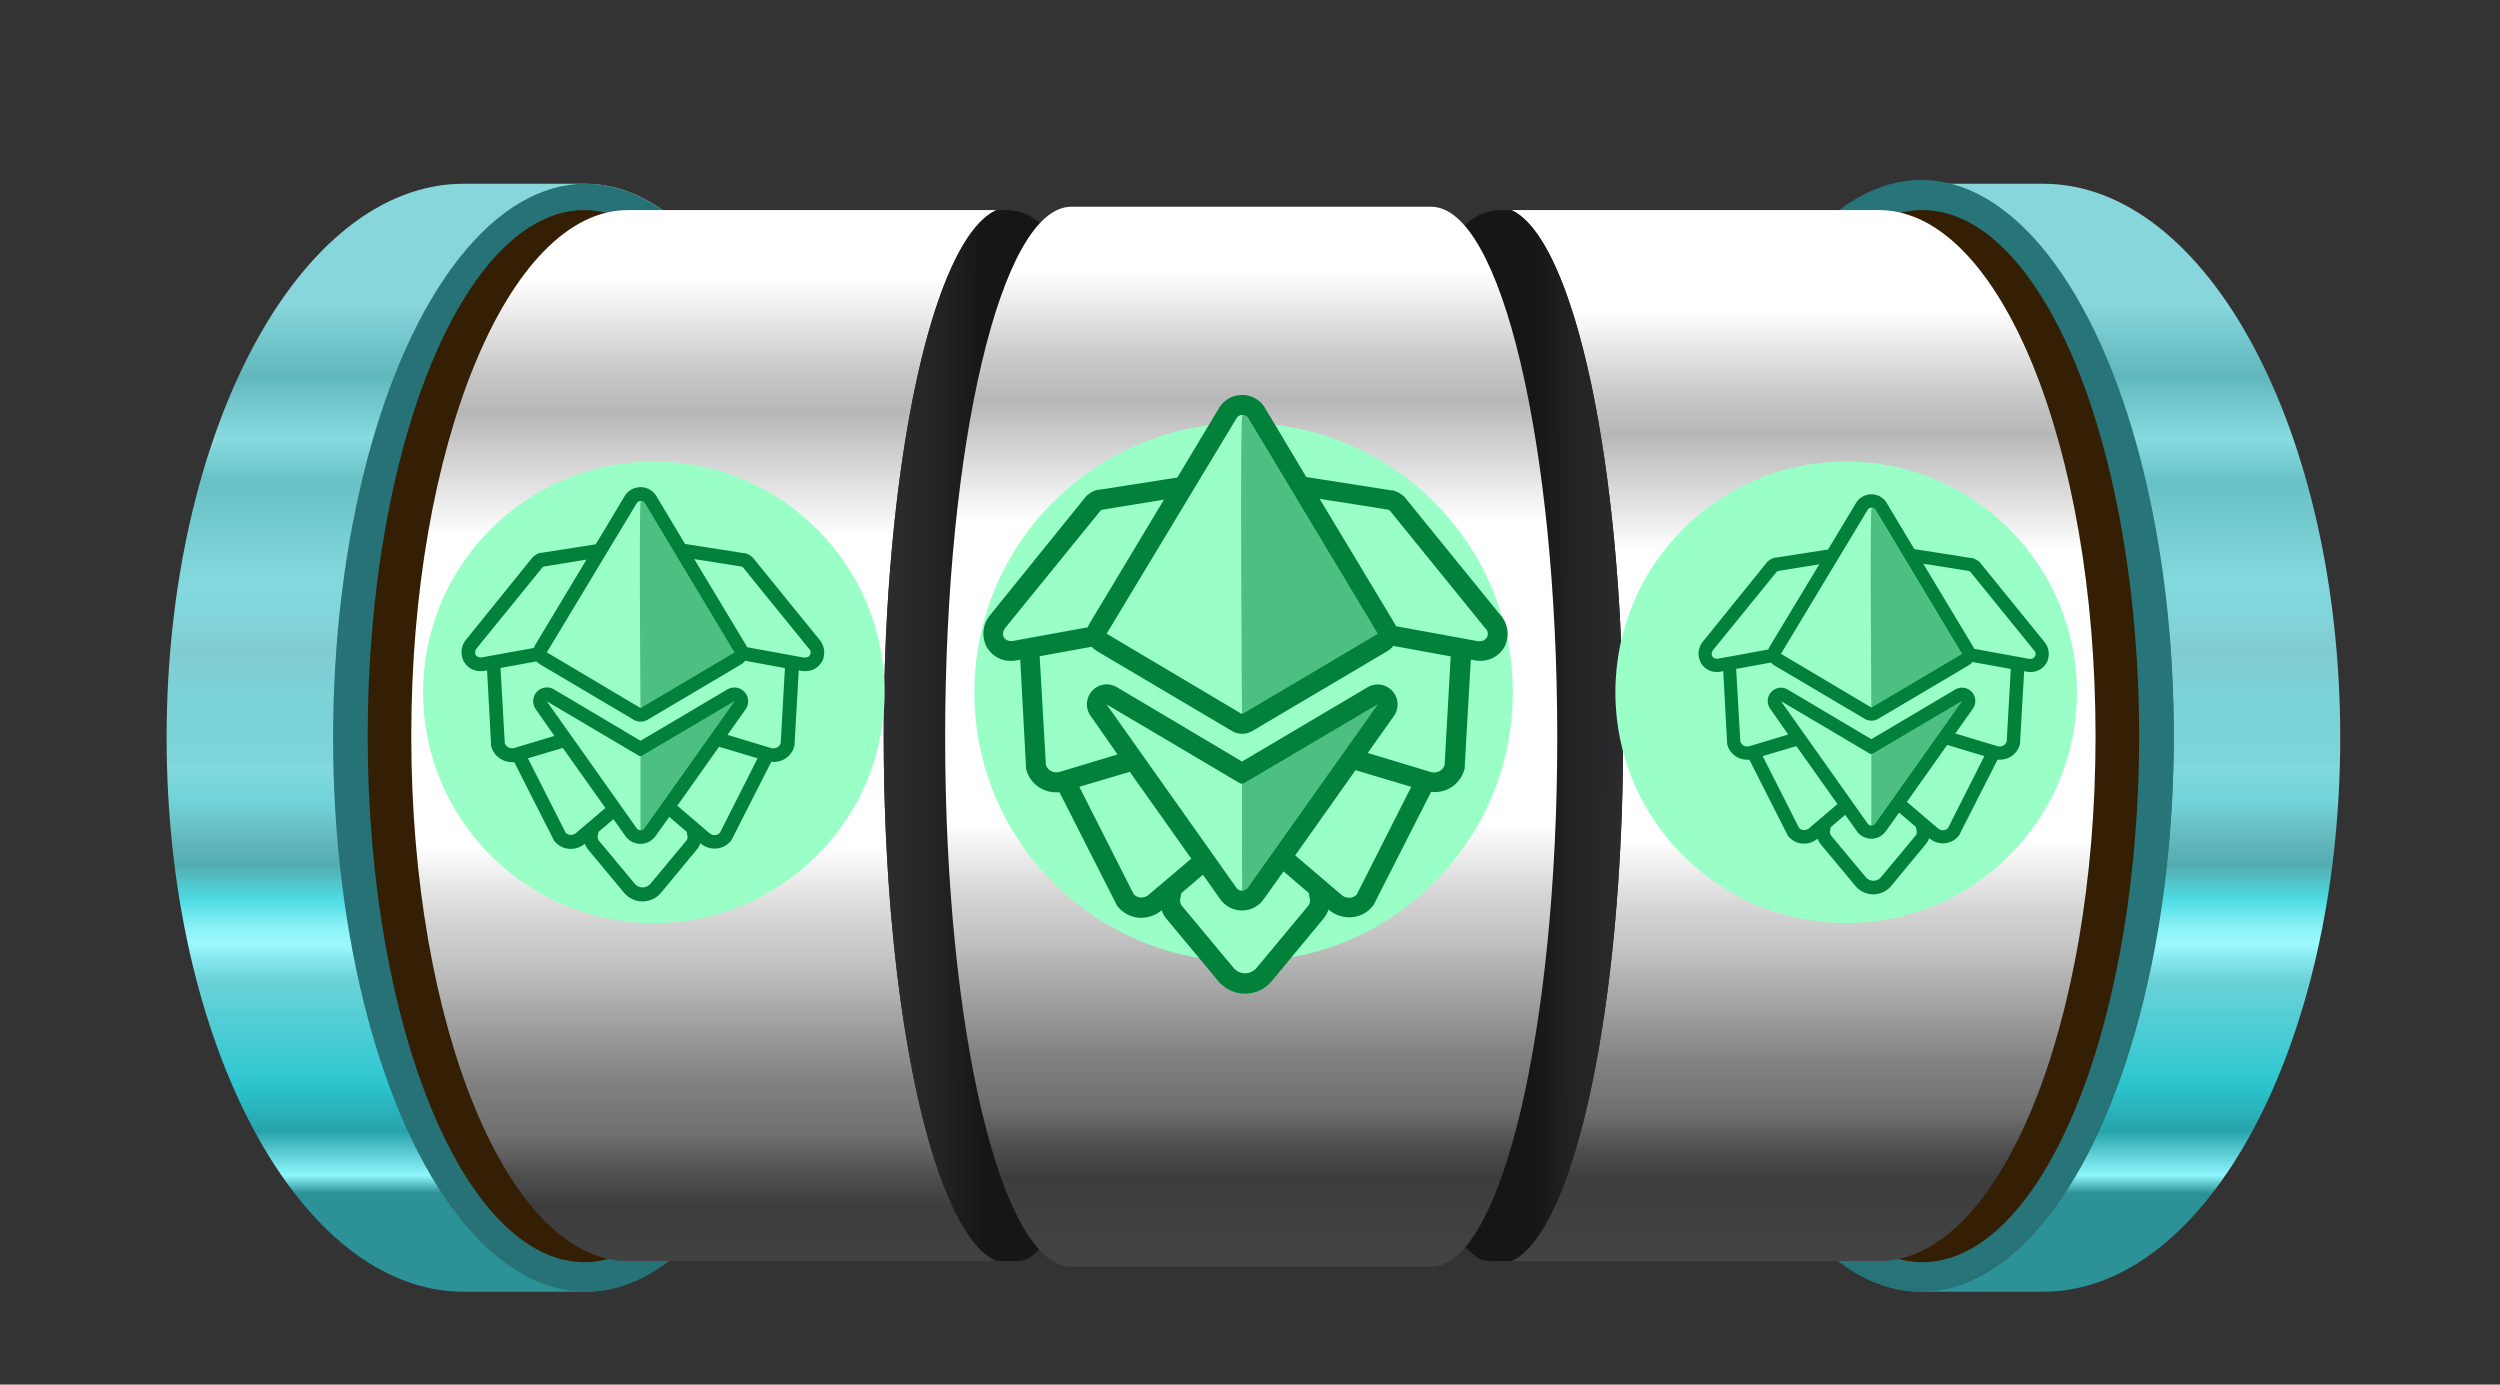 <svg xmlns="http://www.w3.org/2000/svg" xmlns:xlink="http://www.w3.org/1999/xlink" width="195" height="108" viewBox="0 0 195 108">
  <rect x="0" y="0" width="195" height="108" fill="#333333" stroke="none"/>
  <defs>
    <linearGradient id="linear-gradient" x1="0.007" y1="0.11" x2="0.007" y2="0.91" gradientUnits="objectBoundingBox">
      <stop offset="0" stop-color="#86d6db"/>
      <stop offset="0.08" stop-color="#60b7bc"/>
      <stop offset="0.15" stop-color="#86dbe0"/>
      <stop offset="0.2" stop-color="#68c1c6"/>
      <stop offset="0.31" stop-color="#83d8dd"/>
      <stop offset="0.34" stop-color="#81d7dc"/>
      <stop offset="0.39" stop-color="#81ccd1"/>
      <stop offset="0.45" stop-color="#7ad3d8"/>
      <stop offset="0.51" stop-color="#7dd4d9"/>
      <stop offset="0.52" stop-color="#81d8dd"/>
      <stop offset="0.56" stop-color="#70d4da"/>
      <stop offset="0.6" stop-color="#65b8bd"/>
      <stop offset="0.63" stop-color="#54acb1"/>
      <stop offset="0.67" stop-color="#4edce4"/>
      <stop offset="0.7" stop-color="#8af1f7"/>
      <stop offset="0.72" stop-color="#9af9ff"/>
      <stop offset="0.76" stop-color="#6ad2d8"/>
      <stop offset="0.86" stop-color="#36c8d1"/>
      <stop offset="0.88" stop-color="#2bc4cd"/>
      <stop offset="0.93" stop-color="#28a3aa"/>
      <stop offset="0.98" stop-color="#8ef6fc"/>
      <stop offset="1" stop-color="#2c9298"/>
    </linearGradient>
    <linearGradient id="linear-gradient-2" x1="0.993" y1="0.11" x2="0.993" y2="0.91" xlink:href="#linear-gradient"/>
    <linearGradient id="linear-gradient-3" x1="0.499" y1="0.067" x2="0.499" y2="1.044" gradientUnits="objectBoundingBox">
      <stop offset="0" stop-color="#fff"/>
      <stop offset="0.02" stop-color="#f4f4f4"/>
      <stop offset="0.09" stop-color="#c8c8c8"/>
      <stop offset="0.13" stop-color="#b7b7b7"/>
      <stop offset="0.25" stop-color="#fff"/>
      <stop offset="0.55" stop-color="#fff"/>
      <stop offset="0.62" stop-color="#d5d5d5"/>
      <stop offset="0.66" stop-color="#c4c4c4"/>
      <stop offset="0.7" stop-color="#adadad"/>
      <stop offset="0.78" stop-color="#818181"/>
      <stop offset="0.83" stop-color="#707070"/>
      <stop offset="0.87" stop-color="#4e4e4e"/>
      <stop offset="0.9" stop-color="#3d3d3d"/>
      <stop offset="1" stop-color="#454545"/>
    </linearGradient>
    <linearGradient id="linear-gradient-4" x1="0.483" y1="0.5" x2="-0.867" y2="0.505" gradientUnits="objectBoundingBox">
      <stop offset="0.07" stop-color="#161617"/>
      <stop offset="0.18" stop-color="#222123"/>
      <stop offset="0.41" stop-color="#313133"/>
      <stop offset="0.66" stop-color="#3b3a3d"/>
      <stop offset="0.98" stop-color="#3e3d40"/>
    </linearGradient>
    <linearGradient id="linear-gradient-5" x1="0.5" y1="0.096" x2="0.5" y2="1.012" xlink:href="#linear-gradient-3"/>
    <linearGradient id="linear-gradient-6" x1="1.965" y1="0.508" x2="0.538" y2="0.5" gradientUnits="objectBoundingBox">
      <stop offset="0.02" stop-color="#3e3d40"/>
      <stop offset="0.34" stop-color="#3b3a3d"/>
      <stop offset="0.59" stop-color="#313133"/>
      <stop offset="0.82" stop-color="#222123"/>
      <stop offset="0.93" stop-color="#161617"/>
    </linearGradient>
    <linearGradient id="linear-gradient-7" x1="0.5" y1="0.058" x2="0.5" y2="1.012" xlink:href="#linear-gradient-3"/>
  </defs>
  <g id="MB" transform="translate(13 14.034)">
    <g id="_2348906-01" data-name="2348906-01" transform="translate(-147.6 -294.1)">
      <g id="Objects" transform="translate(147.6 294.1)">
        <g id="Group_93" data-name="Group 93">
          <g id="Group_50" data-name="Group 50" transform="translate(34.575 2.39)">
            <path id="Path_151" data-name="Path 151" d="M314.77,294.1h-9.5c-12.806,0-23.174,19.34-23.174,43.211s10.367,43.211,23.174,43.211h9.5c10.89,0,19.689-19.34,19.689-43.211S325.659,294.1,314.77,294.1Z" transform="translate(-316.675 -296.191)" fill="url(#linear-gradient)"/>
            <ellipse id="Ellipse_23" data-name="Ellipse 23" cx="19.689" cy="43.211" rx="19.689" ry="43.211" transform="translate(-21.595 -2.091)" fill="#277276"/>
          </g>
          <g id="Group_92" data-name="Group 92" transform="translate(117.175 0.299)">
            <path id="Path_151-2" data-name="Path 151" d="M301.789,294.1h9.5c12.806,0,23.174,19.34,23.174,43.211s-10.367,43.211-23.174,43.211h-9.5c-10.89,0-19.689-19.34-19.689-43.211S290.9,294.1,301.789,294.1Z" transform="translate(-282.1 -294.1)" fill="url(#linear-gradient-2)"/>
            <ellipse id="Ellipse_23-2" data-name="Ellipse 23" cx="19.689" cy="43.211" rx="19.689" ry="43.211" transform="translate(0 0)" fill="#277276"/>
          </g>
        </g>
        <ellipse id="Ellipse_21" data-name="Ellipse 21" cx="19.689" cy="43.211" rx="19.689" ry="43.211" transform="translate(117.175)" fill="#277479"/>
        <ellipse id="Ellipse_20" data-name="Ellipse 20" cx="16.901" cy="41.033" rx="16.901" ry="41.033" transform="translate(15.681 2.352)" fill="#341f05"/>
        <ellipse id="Ellipse_22" data-name="Ellipse 22" cx="16.901" cy="41.033" rx="16.901" ry="41.033" transform="translate(120.05 2.352)" fill="#341f05"/>
        <path id="Path_140" data-name="Path 140" d="M206.351,337.833c0-21.257,3.833-38.768,8.8-41.033H186.4c-9.322,0-16.9,18.382-16.9,41.033s7.579,40.946,16.9,40.946H215.15C210.185,376.6,206.351,359.09,206.351,337.833Z" transform="translate(-150.421 -294.448)" fill="url(#linear-gradient-3)"/>
        <path id="Path_141" data-name="Path 141" d="M231.489,337.833c0-18.643-2.962-34.412-6.97-39.465a4.1,4.1,0,0,0-3.136-1.568H220.6c-4.966,2.265-8.8,19.776-8.8,41.033s3.833,38.768,8.8,40.946h1.481a1.83,1.83,0,0,0,1.307-.436C228,374.858,231.489,358.045,231.489,337.833Z" transform="translate(-155.87 -294.448)" fill="url(#linear-gradient-4)"/>
        <path id="Path_142" data-name="Path 142" d="M276.712,337.833c0-21.257-3.833-38.768-8.712-41.033h28.662c9.409,0,16.9,18.382,16.9,41.033s-7.492,40.946-16.9,40.946H268C272.879,376.6,276.712,359.09,276.712,337.833Z" transform="translate(-163.109 -294.448)" fill="url(#linear-gradient-5)"/>
        <path id="Path_143" data-name="Path 143" d="M255.4,337.833c0-18.643,2.962-34.412,7.057-39.465a3.833,3.833,0,0,1,3.049-1.568h.871c4.879,2.265,8.712,19.776,8.712,41.033s-3.833,38.768-8.712,40.946h-1.568a1.829,1.829,0,0,1-1.307-.436C258.885,374.858,255.4,358.045,255.4,337.833Z" transform="translate(-161.486 -294.448)" fill="url(#linear-gradient-6)"/>
        <path id="Path_144" data-name="Path 144" d="M255.2,296.5H227.144c-5.488,0-9.844,18.556-9.844,41.381s4.356,41.294,9.844,41.294H255.2c5.488,0,9.844-18.556,9.844-41.294S260.685,296.5,255.2,296.5Z" transform="translate(-156.578 -294.409)" fill="url(#linear-gradient-7)"/>
        <g id="MB-L">
          <circle id="Ellipse_27" data-name="Ellipse 27" cx="18" cy="18" r="18" transform="translate(20 21.966)" fill="#99ffc7"/>
          <g id="Group_73" data-name="Group 73" transform="translate(-389.488 -1605.018)">
            <path id="Path-Copy" d="M26.044,57.035a1.453,1.453,0,0,1-1.153-.573l-.021-.027-.94-1.329-1.171,1-.054.331a.436.436,0,0,0,.094.352l2.786,3.347a.805.805,0,0,0,1.239,0l2.792-3.347a.436.436,0,0,0,.094-.352l-.056-.35-1.36-1.16-1.075,1.507A1.445,1.445,0,0,1,26.044,57.035Z" transform="translate(400.417 1599.776)" fill="#99ffc7"/>
            <path id="Path-Copy-2" d="M35.98,47.829l2.5,2.137a.617.617,0,0,0,.406.151.537.537,0,0,0,.411-.18l2.945-5.793-3.007-.9Z" transform="translate(393.354 1605.99)" fill="#99ffc7"/>
            <path id="Path-Copy-3" d="M14.272,44.059l-.457-.643-2.724.807,2.934,5.807a.551.551,0,0,0,.414.18.618.618,0,0,0,.4-.151l2.3-1.946Z" transform="translate(406.59 1605.895)" fill="#99ffc7"/>
            <path id="Path-Copy-4" d="M42.852,18.7a1.378,1.378,0,0,1,.067.143l4.415.807a.608.608,0,0,0,.118,0c.371,0,.57-.361.269-.716L42.594,12.61a.3.3,0,0,0-.113-.051s-2.125-.339-3.678-.579Z" transform="translate(391.852 1622.611)" fill="#99ffc7"/>
            <path id="Path-Copy-5" d="M10.981,12.07l-3.31.538a.269.269,0,0,0-.113.057L2.423,18.991c-.269.336-.086.716.285.716a.569.569,0,0,0,.113,0l4.044-.748a1.043,1.043,0,0,1,.094-.21Z" transform="translate(411.267 1622.565)" fill="#99ffc7"/>
            <path id="Path-Copy-6" d="M25.619,28.921a1.049,1.049,0,0,1-.3.269L22.6,30.805,18,33.523a1.073,1.073,0,0,1-1.094,0L12.23,30.754,9.592,29.193a1.166,1.166,0,0,1-.255-.218l-2.808.511.333,5.866a.586.586,0,0,0,.57.4.651.651,0,0,0,.188-.027l3.109-.939L9.256,32.7a1.076,1.076,0,0,1,.876-1.7,1.092,1.092,0,0,1,.537.151l1.561.912,5.215,3.092,5.14-3.041,1.634-.966A1.076,1.076,0,0,1,25.64,32.7l-1.416,2,3.391,1.023a.666.666,0,0,0,.191.027.589.589,0,0,0,.57-.4l.333-5.866Z" transform="translate(409.016 1613.603)" fill="#99ffc7"/>
            <path id="Path" d="M28.837,35.662l-7.182,4.246a.284.284,0,0,1-.142.046.268.268,0,0,1-.137-.038L14.2,35.662l2.585,3.652,4.433,6.254a.36.36,0,0,0,.3.148.368.368,0,0,0,.3-.153L23.066,43.8Z" transform="translate(404.934 1610.019)" fill="#99ffc7"/>
            <path id="Path-2" data-name="Path" d="M14.21,14.106h0l7.306,4.338h0l7.322-4.335-7-11.633a.368.368,0,0,0-.618-.019Z" transform="translate(404.931 1627.762)" fill="#99ffc7"/>
            <path id="Path-3" data-name="Path" d="M37.137,35.662l-7.182,4.246a.284.284,0,0,1-.142.046s0,5.65.005,5.761a.368.368,0,0,0,.3-.153Z" transform="translate(396.634 1610.019)" fill="#02813b" opacity="0.5"/>
            <path id="Path-4" data-name="Path" d="M29.758,18.444l7.322-4.335-7-11.633a.368.368,0,0,0-.3-.178Q29.652,2.295,29.758,18.444Z" transform="translate(396.688 1627.762)" fill="#02813b" opacity="0.5"/>
            <path id="Shape" d="M27.914,11.891,22.777,5.562,22.7,5.471,22.61,5.4a1.378,1.378,0,0,0-.519-.256H22c-2.531-.4-3.858-.608-4.568-.716L15.2.7A1.429,1.429,0,0,0,13.959,0a1.445,1.445,0,0,0-1.188.624l-.038.057L10.466,4.459c-.766.116-2.042.318-4.2.654H6.178a1.378,1.378,0,0,0-.519.256l-.094.075-.075.091L.352,11.894h0A1.544,1.544,0,0,0,.146,13.53a1.467,1.467,0,0,0,1.343.821,1.766,1.766,0,0,0,.312-.03l.191-.035L2.3,20.034v.132l.04.126a1.65,1.65,0,0,0,1.6,1.152h.169l3.042,6,.059.118.086.1a1.611,1.611,0,0,0,1.225.552,1.712,1.712,0,0,0,1.1-.406h0a1.559,1.559,0,0,0,.269.479l2.786,3.345a1.879,1.879,0,0,0,2.888,0l2.792-3.374a1.513,1.513,0,0,0,.269-.49l.016.016a1.707,1.707,0,0,0,1.1.406,1.611,1.611,0,0,0,1.223-.552l.089-.1.059-.118,3.042-5.987h.169a1.655,1.655,0,0,0,1.612-1.152l.04-.126V20.02l.328-5.734.2.038a1.68,1.68,0,0,0,.312.027,1.475,1.475,0,0,0,1.343-.831,1.546,1.546,0,0,0-.244-1.629ZM13.674,1.235a.368.368,0,0,1,.618.019L21.28,12.887l-7.322,4.335h0L6.653,12.884h0ZM1.583,13.277a.541.541,0,0,1-.11,0c-.371,0-.551-.379-.285-.716L6.325,6.24a.268.268,0,0,1,.11-.051l3.31-.538L5.732,12.33a1.045,1.045,0,0,0-.094.21ZM8.929,26.971a.618.618,0,0,1-.4.151.551.551,0,0,1-.414-.18L5.178,21.148,7.9,20.34l.457.643,2.864,4.042ZM6.65,16.7l7.177,4.246a.268.268,0,0,0,.269,0L21.283,16.7l-5.771,8.137L14.262,26.6a.371.371,0,0,1-.3.153.36.36,0,0,1-.3-.148L9.235,20.348ZM17.623,27.224a.436.436,0,0,1-.094.352l-2.786,3.347a.8.8,0,0,1-1.239,0l-2.786-3.347a.436.436,0,0,1-.094-.352l.054-.331,1.171-1,.94,1.329.021.027a1.453,1.453,0,0,0,1.147.573,1.437,1.437,0,0,0,1.171-.605l1.072-1.5,1.36,1.16Zm2.531-.269a.537.537,0,0,1-.411.18.617.617,0,0,1-.406-.151L16.83,24.847l3.256-4.6,3.007.9Zm4.74-6.983a.591.591,0,0,1-.572.4.662.662,0,0,1-.188-.027l-3.391-1.022,1.416-2a1.076,1.076,0,0,0-1.421-1.55l-1.634.966L13.959,19.78l-5.216-3.1L7.2,15.769a1.092,1.092,0,0,0-.537-.151,1.076,1.076,0,0,0-.876,1.7L7.241,19.4l-3.109.939a.649.649,0,0,1-.188.027.586.586,0,0,1-.57-.4L3.038,14.1l2.81-.511a1.167,1.167,0,0,0,.255.218l2.639,1.561,4.678,2.769a1.073,1.073,0,0,0,1.094,0l4.586-2.71,2.724-1.615a1.048,1.048,0,0,0,.3-.269l3.1.565ZM26.8,13.288a.6.6,0,0,1-.118,0l-4.414-.807a1.384,1.384,0,0,0-.067-.143L18.153,5.611c1.55.234,3.678.579,3.678.579a.3.3,0,0,1,.113.057l5.137,6.332a.4.4,0,0,1-.279.71Z" transform="translate(412.488 1628.984)" fill="#02813b"/>
          </g>
        </g>
        <g id="MB-C">
          <circle id="Ellipse_28" data-name="Ellipse 28" cx="21" cy="21" r="21" transform="translate(63 18.966)" fill="#99ffc7"/>
          <g id="Group_74" data-name="Group 74" transform="translate(-348.784 -1612.209)">
            <path id="Path-Copy-2-2" data-name="Path-Copy" d="M27.533,57.973a2.1,2.1,0,0,1-1.666-.828l-.03-.039-1.358-1.921-1.692,1.445-.078.478a.63.63,0,0,0,.136.509l4.026,4.837a1.163,1.163,0,0,0,1.791,0L32.7,57.618a.63.63,0,0,0,.136-.509L32.75,56.6l-1.965-1.676L29.231,57.1A2.088,2.088,0,0,1,27.533,57.973Z" transform="translate(405.148 1611.225)" fill="#99ffc7"/>
            <path id="Path-Copy-2-3" data-name="Path-Copy-2" d="M35.98,49.87l3.613,3.088a.892.892,0,0,0,.587.218.776.776,0,0,0,.594-.26l4.256-8.372-4.346-1.3Z" transform="translate(400.853 1615.004)" fill="#99ffc7"/>
            <path id="Path-Copy-3-2" data-name="Path-Copy-3" d="M15.688,44.345l-.66-.929-3.937,1.166,4.24,8.392a.8.8,0,0,0,.6.26.893.893,0,0,0,.578-.218L19.824,50.2Z" transform="translate(408.901 1614.943)" fill="#99ffc7"/>
            <path id="Path-Copy-4-2" data-name="Path-Copy-4" d="M44.654,21.691a1.991,1.991,0,0,1,.1.207l6.38,1.166a.879.879,0,0,0,.171,0c.536,0,.824-.522.389-1.035L44.282,12.89a.433.433,0,0,0-.163-.074s-3.071-.49-5.315-.837Z" transform="translate(399.939 1625.107)" fill="#99ffc7"/>
            <path id="Path-Copy-5-2" data-name="Path-Copy-5" d="M14.848,12.07l-4.783.777a.389.389,0,0,0-.163.082L2.48,22.072c-.389.486-.124,1.035.412,1.035a.822.822,0,0,0,.163,0L8.9,22.026a1.507,1.507,0,0,1,.136-.3Z" transform="translate(411.745 1625.08)" fill="#99ffc7"/>
            <path id="Path-Copy-6-2" data-name="Path-Copy-6" d="M34.117,28.921a1.516,1.516,0,0,1-.434.389l-3.937,2.334-6.64,3.928a1.551,1.551,0,0,1-1.581,0l-6.758-4-3.812-2.256A1.685,1.685,0,0,1,10.587,29l-4.058.738.481,8.477a.847.847,0,0,0,.824.578.94.94,0,0,0,.272-.039L12.6,37.4,10.47,34.382a1.555,1.555,0,0,1,1.266-2.457,1.578,1.578,0,0,1,.776.218l2.256,1.318L22.3,37.93l7.428-4.395,2.361-1.4a1.555,1.555,0,0,1,2.054,2.243L32.1,37.273,37,38.751a.963.963,0,0,0,.276.039.851.851,0,0,0,.824-.578l.481-8.477Z" transform="translate(410.376 1619.63)" fill="#99ffc7"/>
            <path id="Path-5" data-name="Path" d="M35.353,35.662,24.974,41.8a.41.41,0,0,1-.205.066.387.387,0,0,1-.2-.055L14.2,35.662l3.736,5.278,6.406,9.038a.52.52,0,0,0,.434.214.532.532,0,0,0,.434-.221l1.8-2.548Z" transform="translate(407.892 1617.452)" fill="#99ffc7"/>
            <path id="Path-6" data-name="Path" d="M14.21,19.362h0l10.558,6.269h0L35.35,19.367,25.234,2.555a.532.532,0,0,0-.893-.027Z" transform="translate(407.892 1628.241)" fill="#99ffc7"/>
            <path id="Path-7" data-name="Path" d="M40.4,35.662,30.018,41.8a.41.41,0,0,1-.205.066s0,8.165.007,8.326a.532.532,0,0,0,.434-.221Z" transform="translate(402.848 1617.452)" fill="#02813b" opacity="0.5"/>
            <path id="Path-8" data-name="Path" d="M29.779,25.632l10.581-6.265L30.245,2.555a.532.532,0,0,0-.434-.257Q29.626,2.294,29.779,25.632Z" transform="translate(402.88 1628.241)" fill="#02813b" opacity="0.5"/>
            <path id="Shape-2" data-name="Shape" d="M40.34,17.184,32.916,8.038,32.8,7.906l-.13-.1a1.991,1.991,0,0,0-.75-.37h-.132c-3.658-.578-5.575-.879-6.6-1.035L21.966,1.012A2.065,2.065,0,0,0,20.173,0a2.088,2.088,0,0,0-1.717.9L18.4.984l-3.276,5.46c-1.107.168-2.951.46-6.07.945H8.928a1.991,1.991,0,0,0-.75.37l-.136.108L7.934,8,.509,17.189h0a2.231,2.231,0,0,0-.3,2.364,2.12,2.12,0,0,0,1.941,1.186A2.552,2.552,0,0,0,2.6,20.7l.276-.051.445,8.307v.191l.058.182A2.385,2.385,0,0,0,5.694,30.99h.244l4.4,8.671.085.171.124.145a2.328,2.328,0,0,0,1.77.8,2.474,2.474,0,0,0,1.59-.587h0a2.253,2.253,0,0,0,.389.692l4.026,4.834a2.715,2.715,0,0,0,4.174,0l4.035-4.876a2.187,2.187,0,0,0,.389-.708l.023.023a2.467,2.467,0,0,0,1.59.587,2.328,2.328,0,0,0,1.767-.8l.129-.145.085-.171,4.4-8.652h.244a2.392,2.392,0,0,0,2.33-1.665l.058-.182v-.2l.474-8.287.289.055a2.428,2.428,0,0,0,.451.039,2.132,2.132,0,0,0,1.941-1.2,2.234,2.234,0,0,0-.353-2.354ZM19.761,1.785a.532.532,0,0,1,.893.027l10.1,16.812L20.171,24.889h0L9.615,18.619h0ZM2.288,19.187a.782.782,0,0,1-.159,0c-.536,0-.8-.548-.412-1.035L9.141,9.018A.387.387,0,0,1,9.3,8.944l4.783-.777-5.8,9.652a1.51,1.51,0,0,0-.136.3ZM12.9,38.977a.893.893,0,0,1-.578.218.8.8,0,0,1-.6-.26L7.483,30.562l3.934-1.168.66.929,4.139,5.841ZM9.61,24.134,19.982,30.27a.387.387,0,0,0,.389,0l10.386-6.136-8.34,11.759-1.806,2.548a.536.536,0,0,1-.434.221.52.52,0,0,1-.434-.214l-6.4-9.042ZM25.468,39.343a.63.63,0,0,1-.136.509l-4.026,4.837a1.163,1.163,0,0,1-1.791,0l-4.026-4.837a.63.63,0,0,1-.136-.509l.078-.478,1.692-1.445,1.358,1.921.03.039a2.1,2.1,0,0,0,1.658.828,2.077,2.077,0,0,0,1.692-.874l1.549-2.172,1.965,1.676Zm3.658-.389a.776.776,0,0,1-.594.26A.892.892,0,0,1,27.945,39l-3.623-3.088,4.705-6.648,4.346,1.3Zm6.85-10.092a.854.854,0,0,1-.827.578.957.957,0,0,1-.272-.039l-4.9-1.477,2.046-2.89a1.555,1.555,0,0,0-2.054-2.24l-2.361,1.4-7.435,4.395L12.635,24.11l-2.23-1.321a1.578,1.578,0,0,0-.776-.218,1.555,1.555,0,0,0-1.266,2.457l2.1,3.009L5.971,29.393a.938.938,0,0,1-.272.039.847.847,0,0,1-.824-.578L4.39,20.377l4.061-.738a1.686,1.686,0,0,0,.369.315l3.814,2.256,6.76,4a1.551,1.551,0,0,0,1.581,0L27.6,22.294l3.937-2.334a1.515,1.515,0,0,0,.434-.389l4.48.817ZM38.73,19.2a.867.867,0,0,1-.171,0l-6.379-1.166a2,2,0,0,0-.1-.207l-5.85-9.722c2.24.338,5.315.837,5.315.837a.434.434,0,0,1,.163.082l7.424,9.151a.578.578,0,0,1-.4,1.026Z" transform="translate(412.488 1628.984)" fill="#02813b"/>
          </g>
        </g>
        <g id="MB-R">
          <circle id="Ellipse_29" data-name="Ellipse 29" cx="18" cy="18" r="18" transform="translate(113 21.966)" fill="#99ffc7"/>
          <g id="Group_75" data-name="Group 75" transform="translate(-293 -1604.461)">
            <path id="Path-Copy-3-3" data-name="Path-Copy" d="M25.929,56.962a1.4,1.4,0,0,1-1.113-.553l-.02-.026L23.888,55.1l-1.131.966-.052.32a.421.421,0,0,0,.091.34l2.69,3.232a.777.777,0,0,0,1.2,0l2.7-3.232a.421.421,0,0,0,.091-.34l-.054-.338L28.1,54.927l-1.038,1.455A1.4,1.4,0,0,1,25.929,56.962Z" transform="translate(400.05 1598.889)" fill="#99ffc7"/>
            <path id="Path-Copy-2-4" data-name="Path-Copy-2" d="M35.98,47.671l2.414,2.063a.6.6,0,0,0,.392.146.518.518,0,0,0,.4-.174l2.843-5.593-2.9-.869Z" transform="translate(392.773 1605.291)" fill="#99ffc7"/>
            <path id="Path-Copy-3-4" data-name="Path-Copy-3" d="M14.162,44.037l-.441-.621-2.63.779L13.924,49.8a.532.532,0,0,0,.4.174.6.6,0,0,0,.386-.146l2.216-1.879Z" transform="translate(406.411 1605.194)" fill="#99ffc7"/>
            <path id="Path-Copy-4-3" data-name="Path-Copy-4" d="M42.712,18.468a1.33,1.33,0,0,1,.065.138l4.263.779a.587.587,0,0,0,.114,0c.358,0,.55-.349.26-.691l-4.95-6.106a.29.29,0,0,0-.109-.049S40.3,12.212,38.8,11.98Z" transform="translate(391.225 1622.417)" fill="#99ffc7"/>
            <path id="Path-Copy-5-3" data-name="Path-Copy-5" d="M10.681,12.07l-3.2.519a.26.26,0,0,0-.109.055L2.419,18.752c-.26.324-.083.691.275.691a.549.549,0,0,0,.109,0l3.9-.722a1.007,1.007,0,0,1,.091-.2Z" transform="translate(411.23 1622.37)" fill="#99ffc7"/>
            <path id="Path-Copy-6-3" data-name="Path-Copy-6" d="M24.961,28.921a1.013,1.013,0,0,1-.29.26l-2.63,1.559L17.6,33.364a1.036,1.036,0,0,1-1.056,0l-4.515-2.673L9.486,29.184a1.126,1.126,0,0,1-.246-.21l-2.711.493.322,5.664a.566.566,0,0,0,.55.386.628.628,0,0,0,.182-.026l3-.907L9.162,32.57a1.039,1.039,0,0,1,.846-1.641,1.054,1.054,0,0,1,.518.146l1.507.881,5.035,2.985L22.031,32l1.578-.933a1.039,1.039,0,0,1,1.372,1.5L23.614,34.5l3.274.988a.643.643,0,0,0,.184.026.569.569,0,0,0,.55-.386l.322-5.664Z" transform="translate(408.91 1613.136)" fill="#99ffc7"/>
            <path id="Path-9" data-name="Path" d="M28.332,35.662l-6.934,4.1a.274.274,0,0,1-.137.044.259.259,0,0,1-.132-.037L14.2,35.662l2.5,3.526,4.28,6.038a.348.348,0,0,0,.29.143.355.355,0,0,0,.29-.148l1.2-1.7Z" transform="translate(404.704 1609.443)" fill="#99ffc7"/>
            <path id="Path-10" data-name="Path" d="M14.21,13.7h0l7.054,4.188h0L28.333,13.7,21.575,2.47a.355.355,0,0,0-.6-.018Z" transform="translate(404.701 1627.725)" fill="#99ffc7"/>
            <path id="Path-11" data-name="Path" d="M36.884,35.662l-6.934,4.1a.274.274,0,0,1-.137.044s0,5.455,0,5.562a.355.355,0,0,0,.29-.148Z" transform="translate(396.152 1609.443)" fill="#02813b" opacity="0.5"/>
            <path id="Path-12" data-name="Path" d="M29.756,17.887,36.826,13.7,30.067,2.47a.355.355,0,0,0-.29-.172Q29.654,2.3,29.756,17.887Z" transform="translate(396.208 1627.725)" fill="#02813b" opacity="0.5"/>
            <path id="Shape-3" data-name="Shape" d="M26.951,11.481,21.991,5.37l-.074-.088-.087-.069a1.33,1.33,0,0,0-.5-.247h-.088c-2.444-.386-3.725-.587-4.41-.691L14.676.676A1.38,1.38,0,0,0,13.478,0,1.4,1.4,0,0,0,12.33.6l-.037.055L10.1,4.305c-.74.112-1.972.307-4.055.631H5.965a1.33,1.33,0,0,0-.5.247l-.091.072L5.3,5.344.34,11.484h0a1.491,1.491,0,0,0-.2,1.58,1.416,1.416,0,0,0,1.3.793,1.705,1.705,0,0,0,.3-.029l.184-.034.3,5.55v.127l.039.122A1.593,1.593,0,0,0,3.8,20.7h.163L6.9,26.5l.057.114.083.1a1.555,1.555,0,0,0,1.183.533,1.653,1.653,0,0,0,1.062-.392h0a1.505,1.505,0,0,0,.26.462l2.69,3.23a1.814,1.814,0,0,0,2.788,0l2.7-3.258a1.461,1.461,0,0,0,.26-.473l.015.015a1.648,1.648,0,0,0,1.062.392,1.555,1.555,0,0,0,1.181-.533l.086-.1.057-.114,2.937-5.78h.163a1.6,1.6,0,0,0,1.556-1.112l.039-.122v-.13l.317-5.536.193.037a1.622,1.622,0,0,0,.3.026,1.424,1.424,0,0,0,1.3-.8,1.493,1.493,0,0,0-.236-1.573ZM13.2,1.192a.355.355,0,0,1,.6.018l6.747,11.232-7.069,4.185h0L6.424,12.44h0ZM1.528,12.819a.523.523,0,0,1-.106,0c-.358,0-.532-.366-.275-.691l4.96-6.1a.259.259,0,0,1,.106-.049l3.2-.519L5.534,11.9a1.009,1.009,0,0,0-.091.2ZM8.621,26.041a.6.6,0,0,1-.386.146.532.532,0,0,1-.4-.174L5,20.419l2.628-.78.441.621,2.765,3.9Zm-2.2-9.917,6.929,4.1a.259.259,0,0,0,.26,0l6.939-4.1L14.977,23.98l-1.207,1.7a.358.358,0,0,1-.29.148.348.348,0,0,1-.29-.143L8.916,19.646ZM17.015,26.285a.421.421,0,0,1-.091.34l-2.69,3.232a.777.777,0,0,1-1.2,0l-2.69-3.232a.421.421,0,0,1-.091-.34l.052-.32L11.44,25l.908,1.283.02.026a1.4,1.4,0,0,0,1.107.553,1.387,1.387,0,0,0,1.131-.584l1.035-1.451,1.313,1.12Zm2.444-.26a.518.518,0,0,1-.4.174.6.6,0,0,1-.392-.146L16.249,23.99l3.144-4.441,2.9.869Zm4.576-6.742a.571.571,0,0,1-.552.386.639.639,0,0,1-.182-.026l-3.274-.987,1.367-1.931a1.039,1.039,0,0,0-1.372-1.5l-1.578.933L13.478,19.1l-5.036-2.99-1.49-.882a1.054,1.054,0,0,0-.518-.146,1.039,1.039,0,0,0-.846,1.641l1.4,2.01-3,.907a.627.627,0,0,1-.182.026.566.566,0,0,1-.55-.386l-.324-5.664,2.713-.493a1.127,1.127,0,0,0,.246.21L8.44,14.838l4.517,2.673a1.036,1.036,0,0,0,1.056,0l4.428-2.617,2.63-1.559a1.012,1.012,0,0,0,.29-.26l2.993.546Zm1.84-6.453a.579.579,0,0,1-.114,0L21.5,12.05a1.336,1.336,0,0,0-.065-.138L17.527,5.417c1.5.226,3.551.559,3.551.559a.29.29,0,0,1,.109.055l4.96,6.114a.386.386,0,0,1-.269.686Z" transform="translate(412.488 1628.984)" fill="#02813b"/>
          </g>
        </g>
      </g>
    </g>
  </g>
</svg>

